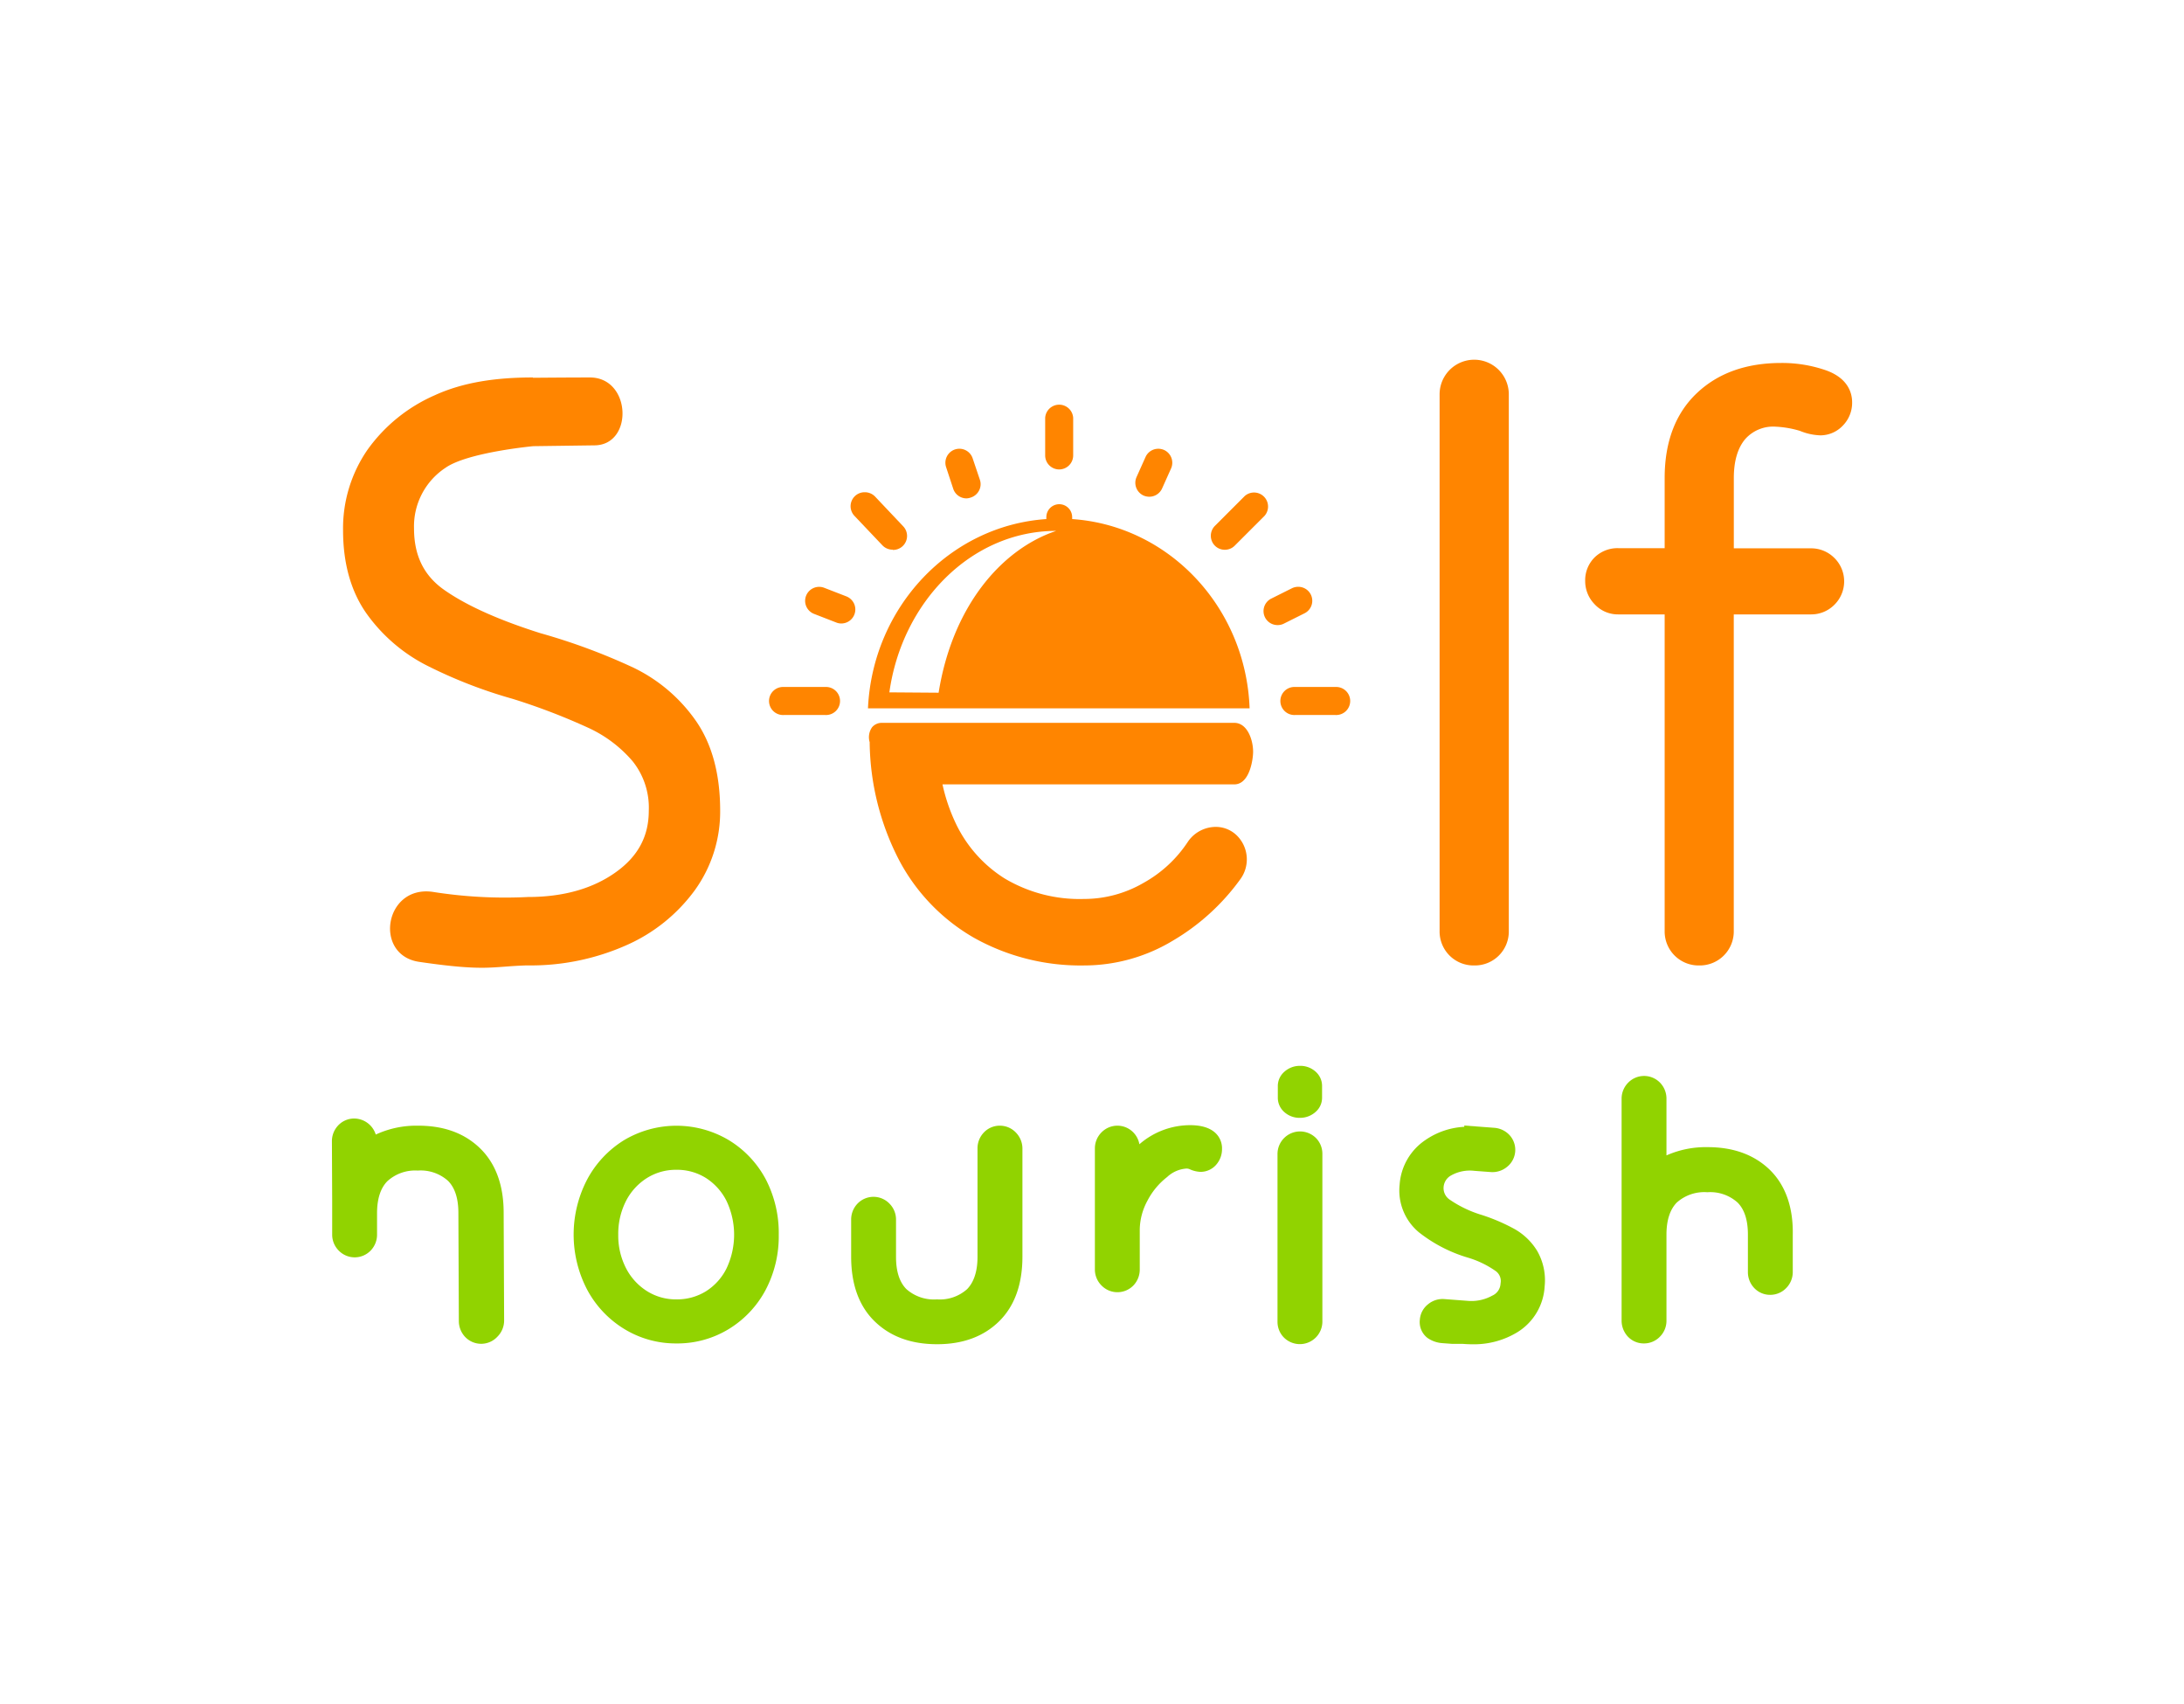 <svg id="Layer_1" data-name="Layer 1" xmlns="http://www.w3.org/2000/svg" viewBox="0 0 423.48 330.35"><defs><style>.cls-1{fill:#ff8500;}.cls-2{fill:#91d300;}</style></defs><title>SelfNourish_Logo</title><path class="cls-1" d="M210.19,187.15a42.33,42.33,0,0,1-21.29-5.34,37.57,37.57,0,0,1-14.66-15.26A50.78,50.78,0,0,1,168.63,144h0l0-.14a3.33,3.33,0,0,1,.47-2.89,2.46,2.46,0,0,1,1.91-.85h68.32c2.52,0,3.65,3.28,3.65,5.61,0,1.34-.62,6.32-3.65,6.32H182.75a34.73,34.73,0,0,0,2.45,7.29,25.53,25.53,0,0,0,9.56,10.92,28.39,28.39,0,0,0,15.43,4,22.91,22.91,0,0,0,11.53-3.11,24.5,24.5,0,0,0,8.56-7.9l.12-.18,0,0a6.59,6.59,0,0,1,5.33-2.78,5.83,5.83,0,0,1,4.41,2,6.51,6.51,0,0,1,.32,8.2,43,43,0,0,1-13.07,11.87A33.34,33.34,0,0,1,210.19,187.15Z"/><path class="cls-1" d="M207.89,100.62a2.33,2.33,0,0,0,0-.38,2.48,2.48,0,0,0-5,0,2.33,2.33,0,0,0,0,.38c-18.74,1.27-33.69,17.06-34.59,36.69h74C241.58,117.68,226.63,101.89,207.89,100.62ZM182,134.28l-9.55-.07c2.44-17.5,15.87-31.3,32.35-31.3C194,106.53,184.64,117.75,182,134.28Z"/><path class="cls-1" d="M205.38,91a2.72,2.72,0,0,1-2.72-2.72V81a2.72,2.72,0,0,1,5.43,0v7.31A2.72,2.72,0,0,1,205.38,91Z"/><path class="cls-1" d="M205.38,90.16a1.87,1.87,0,0,1-1.87-1.87V81a1.87,1.87,0,1,1,3.73,0v7.31A1.87,1.87,0,0,1,205.38,90.16Z"/><path class="cls-1" d="M152,138.6a2.72,2.72,0,1,1,0-5.43h8a2.72,2.72,0,1,1,0,5.43Z"/><path class="cls-1" d="M160,137.75h-8a1.87,1.87,0,1,1,0-3.73h8a1.87,1.87,0,1,1,0,3.73Z"/><path class="cls-1" d="M251.15,138.6a2.72,2.72,0,1,1,0-5.43h7.77a2.72,2.72,0,1,1,0,5.43Z"/><path class="cls-1" d="M258.92,137.75h-7.77a1.87,1.87,0,1,1,0-3.73h7.77a1.87,1.87,0,1,1,0,3.73Z"/><path class="cls-1" d="M237.48,106.57a2.69,2.69,0,0,1-1.91-.79,2.73,2.73,0,0,1,0-3.84l5.78-5.78a2.72,2.72,0,0,1,3.84,3.84l-5.78,5.78A2.69,2.69,0,0,1,237.48,106.57Z"/><path class="cls-1" d="M237.48,105.72a1.86,1.86,0,0,1-1.31-3.18l5.77-5.78a1.87,1.87,0,0,1,2.64,2.64l-5.78,5.78A1.86,1.86,0,0,1,237.48,105.72Z"/><path class="cls-1" d="M173.1,106.55a2.71,2.71,0,0,1-2-.84L165.68,100a2.71,2.71,0,0,1,2-4.58,2.75,2.75,0,0,1,2,.84l5.45,5.76a2.71,2.71,0,0,1-2,4.58Z"/><path class="cls-1" d="M173.1,105.71a1.86,1.86,0,0,1-1.35-.59l-5.46-5.76A1.86,1.86,0,0,1,169,96.8l5.46,5.76a1.87,1.87,0,0,1-1.36,3.15Z"/><path class="cls-1" d="M222.85,96.29a2.83,2.83,0,0,1-1.11-.23,2.72,2.72,0,0,1-1.36-3.59l1.74-3.88a2.71,2.71,0,0,1,2.47-1.6,2.79,2.79,0,0,1,1.11.23,2.72,2.72,0,0,1,1.37,3.59l-1.74,3.88A2.73,2.73,0,0,1,222.85,96.29Z"/><path class="cls-1" d="M222.85,95.45a1.9,1.9,0,0,1-.76-.17,1.86,1.86,0,0,1-.94-2.46l1.74-3.88a1.87,1.87,0,0,1,2.47-.94,1.85,1.85,0,0,1,.93,2.46l-1.73,3.88A1.9,1.9,0,0,1,222.85,95.45Z"/><path class="cls-1" d="M247.73,121.17a2.71,2.71,0,0,1-1.2-5.15l4-2a2.77,2.77,0,0,1,1.2-.27,2.71,2.71,0,0,1,1.19,5.15l-4,2A2.57,2.57,0,0,1,247.73,121.17Z"/><path class="cls-1" d="M247.73,120.32a1.87,1.87,0,0,1-.83-3.54l4-2a1.86,1.86,0,1,1,1.65,3.34l-4,2A1.83,1.83,0,0,1,247.73,120.32Z"/><path class="cls-1" d="M187.41,96.61a2.71,2.71,0,0,1-2.58-1.87l-1.38-4.19a2.71,2.71,0,0,1,5.15-1.7L190,93a2.66,2.66,0,0,1-.15,2.07,2.73,2.73,0,0,1-1.57,1.36A2.8,2.8,0,0,1,187.41,96.61Z"/><path class="cls-1" d="M187.41,95.76a1.87,1.87,0,0,1-1.78-1.29l-1.38-4.19a1.87,1.87,0,0,1,3.55-1.16l1.38,4.19A1.86,1.86,0,0,1,188,95.66,1.69,1.69,0,0,1,187.41,95.76Z"/><path class="cls-1" d="M163.15,120.86a2.55,2.55,0,0,1-1-.19l-4.3-1.67a2.71,2.71,0,0,1-1.55-3.51,2.72,2.72,0,0,1,3.51-1.55l4.31,1.67a2.75,2.75,0,0,1,1.5,1.44,2.72,2.72,0,0,1-2.49,3.81Z"/><path class="cls-1" d="M163.15,120a1.77,1.77,0,0,1-.67-.13l-4.31-1.67a1.87,1.87,0,0,1,1.36-3.48l4.3,1.67a1.87,1.87,0,0,1-.68,3.61Z"/><path class="cls-2" d="M131.14,260.42A19.12,19.12,0,0,1,121,257.59a19.88,19.88,0,0,1-7.18-7.65,23.07,23.07,0,0,1,0-21.24,20,20,0,0,1,7.13-7.65,19.85,19.85,0,0,1,20.43,0,19.71,19.71,0,0,1,7.16,7.66A22.56,22.56,0,0,1,151,239.35,22.25,22.25,0,0,1,148.48,250a19.71,19.71,0,0,1-7.15,7.62A19.12,19.12,0,0,1,131.14,260.42Zm0-33.66a10.55,10.55,0,0,0-5.67,1.58,11.38,11.38,0,0,0-4.07,4.43,14,14,0,0,0-1.52,6.58,13.77,13.77,0,0,0,1.52,6.51,11.39,11.39,0,0,0,4.07,4.43,10.48,10.48,0,0,0,5.67,1.59,10.65,10.65,0,0,0,5.71-1.55,11,11,0,0,0,4-4.4,15.27,15.27,0,0,0,0-13.18,11.28,11.28,0,0,0-4-4.42A10.53,10.53,0,0,0,131.14,226.76Z"/><path class="cls-2" d="M197,219.56a4.28,4.28,0,0,0-3.11-1.35,4.23,4.23,0,0,0-3.24,1.45,4.43,4.43,0,0,0-1.11,3v21c0,2.77-.69,4.86-2,6.22a7.93,7.93,0,0,1-5.86,2,8.05,8.05,0,0,1-5.94-2c-1.34-1.36-2-3.45-2-6.22V236.4a4.36,4.36,0,0,0-1.25-3.06,4.3,4.3,0,0,0-6.33.1,4.44,4.44,0,0,0-1.12,3v7.18c0,5.38,1.54,9.6,4.59,12.55s7.07,4.4,12.07,4.4,9-1.48,12-4.41,4.55-7.16,4.55-12.54v-21A4.44,4.44,0,0,0,197,219.56Z"/><path class="cls-2" d="M97.66,235.08c0-5.37-1.57-9.58-4.6-12.51S86,218.19,81,218.21a18.67,18.67,0,0,0-8.14,1.72,4.42,4.42,0,0,0-4.17-3.11,4.27,4.27,0,0,0-3.22,1.45,4.42,4.42,0,0,0-1.11,3l.05,11.36h0v5.61h0v1.11a4.37,4.37,0,0,0,1.26,3.06,4.31,4.31,0,0,0,6.33-.13,4.43,4.43,0,0,0,1.11-3l0-4.09c0-2.76.66-4.86,2-6.22A8,8,0,0,1,81,226.91a7.93,7.93,0,0,1,5.88,2c1.34,1.35,2,3.43,2,6.2l.09,20.95a4.5,4.5,0,0,0,1.13,3,4.29,4.29,0,0,0,6.34.06A4.43,4.43,0,0,0,97.75,256Z"/><path class="cls-2" d="M230.77,218.11a15,15,0,0,0-9.76,3.63l-.08.07a4.39,4.39,0,0,0-1.06-2.17,4.31,4.31,0,0,0-6.32-.1,4.39,4.39,0,0,0-1.25,3.07v23.48a4.36,4.36,0,0,0,1.25,3.06,4.31,4.31,0,0,0,6.33-.09,4.46,4.46,0,0,0,1.12-3v-7.81a12.08,12.08,0,0,1,1.47-5.46,13.88,13.88,0,0,1,3.84-4.63,6.06,6.06,0,0,1,3.75-1.64,1.6,1.6,0,0,1,.56.1,5.61,5.61,0,0,0,2.12.54,4,4,0,0,0,3.21-1.54,4.56,4.56,0,0,0,1-2.93C237,221.64,236.51,218.11,230.77,218.11Z"/><path class="cls-2" d="M298.07,242.5a12.1,12.1,0,0,0-4.53-4.33,36.51,36.51,0,0,0-6.14-2.63,22.37,22.37,0,0,1-6.31-3,2.68,2.68,0,0,1-1.18-2.32,2.8,2.8,0,0,1,1.45-2.36,7.43,7.43,0,0,1,4.5-.9l2,.15h0l1.23.09a4.43,4.43,0,0,0,3.12-1,4.22,4.22,0,0,0,.38-6.28,4.49,4.49,0,0,0-2.85-1.3l-5.81-.44,0,.25a14.57,14.57,0,0,0-7.54,2.56,11.34,11.34,0,0,0-5,8.65,10.54,10.54,0,0,0,3.73,9.23,28.29,28.29,0,0,0,9.45,4.9,18.58,18.58,0,0,1,5.49,2.65,2.39,2.39,0,0,1,.9,2.38,2.7,2.7,0,0,1-1.62,2.36,8.36,8.36,0,0,1-4.82,1h0l-4.49-.34a4.4,4.4,0,0,0-3.12,1,4.18,4.18,0,0,0-1.6,3,3.88,3.88,0,0,0,1.49,3.54,5.7,5.7,0,0,0,2.84,1l1.9.14,2.06,0h0c.62.05,1.22.08,1.81.08a16.15,16.15,0,0,0,8.9-2.39,11.15,11.15,0,0,0,5.2-8.85A11.39,11.39,0,0,0,298.07,242.5Z"/><path class="cls-2" d="M343.18,226.78c-3-2.92-7.05-4.41-12.05-4.41a18.85,18.85,0,0,0-8,1.6V213a4.42,4.42,0,0,0-1.13-3,4.31,4.31,0,0,0-6.32-.1,4.4,4.4,0,0,0-1.25,3.07v43a4.51,4.51,0,0,0,.58,2.25,4.22,4.22,0,0,0,3.77,2.2,4.28,4.28,0,0,0,3.1-1.33,4.34,4.34,0,0,0,1.25-3.06V239.32c0-2.77.68-4.86,2-6.21a8,8,0,0,1,5.93-2,7.92,7.92,0,0,1,5.86,2c1.35,1.35,2,3.44,2,6.21v7.24a4.44,4.44,0,0,0,1.12,3,4.22,4.22,0,0,0,3.23,1.44,4.28,4.28,0,0,0,3.11-1.35,4.4,4.4,0,0,0,1.24-3.07v-7.24C347.72,234,346.19,229.73,343.18,226.78Z"/><path class="cls-2" d="M255.27,220.71a4.37,4.37,0,0,0-7.56,3v32.51a4.34,4.34,0,0,0,1.14,2.95,4.37,4.37,0,0,0,7.56-2.95V223.67A4.34,4.34,0,0,0,255.27,220.71Z"/><path class="cls-2" d="M252.06,216.69a4.41,4.41,0,0,1-3.18-1.26,3.67,3.67,0,0,1-1.11-2.61v-2.34a3.66,3.66,0,0,1,1.23-2.69,4.49,4.49,0,0,1,3.06-1.18,4.41,4.41,0,0,1,3.18,1.26,3.66,3.66,0,0,1,1.11,2.61v2.34a3.61,3.61,0,0,1-1.23,2.7A4.51,4.51,0,0,1,252.06,216.69Z"/><path class="cls-1" d="M102.15,187.14h.08a45.62,45.62,0,0,0,19.15-3.88,32.77,32.77,0,0,0,13.38-10.74,26.05,26.05,0,0,0,4.88-15.38c0-7.14-1.61-13-4.77-17.5a31.35,31.35,0,0,0-12.05-10.22,118.94,118.94,0,0,0-18-6.67c-8.12-2.56-14.41-5.39-18.7-8.41-3.92-2.75-5.83-6.63-5.84-11.86a13.59,13.59,0,0,1,6.12-11.81c4.3-3,17-4.18,17-4.18l11.83-.16c7.64,0,7.22-13.16-.85-13.16,0,0-4.24,0-11,.06l-.06-.06c-7.11,0-13.5.92-19,3.44a31.54,31.54,0,0,0-13.08,10.6,26.8,26.8,0,0,0-4.72,15.59c0,6.43,1.54,11.86,4.54,16.12a32.4,32.4,0,0,0,11.54,10,92.54,92.54,0,0,0,16.81,6.55A123.36,123.36,0,0,1,114,141.05a25,25,0,0,1,8.68,6.53,14.4,14.4,0,0,1,3.12,9.58c0,4.93-2.07,8.82-6.36,11.89-4.45,3.2-10.18,4.82-17,4.83h-.06a89.39,89.39,0,0,1-18.52-1c-9.34-1.28-11.46,12.31-2.54,13.58C94.3,188.36,95.25,187.35,102.15,187.14Z"/><path class="cls-1" d="M285.85,187.15a6.58,6.58,0,0,1-6.71-6.71v-104a6.71,6.71,0,1,1,13.42,0v104a6.58,6.58,0,0,1-6.71,6.71Z"/><path class="cls-1" d="M329.49,187.15a6.58,6.58,0,0,1-6.71-6.71V119.1h-9a6.16,6.16,0,0,1-4.61-2,6.39,6.39,0,0,1-1.8-4.43,6.23,6.23,0,0,1,1.9-4.69,6.36,6.36,0,0,1,4.51-1.72h9V92.66c0-7,2.1-12.53,6.24-16.45s9.62-5.85,16.37-5.85a26,26,0,0,1,8.66,1.42c4.42,1.57,5.08,4.56,5.08,6.2a6.31,6.31,0,0,1-1.84,4.56A6,6,0,0,1,353,84.39a11.32,11.32,0,0,1-4-.87,19.45,19.45,0,0,0-4.69-.81,7.24,7.24,0,0,0-5.94,2.44c-1.45,1.74-2.18,4.27-2.18,7.51v13.63h15a6.36,6.36,0,0,1,4.43,1.8,6.38,6.38,0,0,1,0,9.21,6.32,6.32,0,0,1-4.44,1.8h-15v61.34a6.59,6.59,0,0,1-6.71,6.71Z"/></svg>